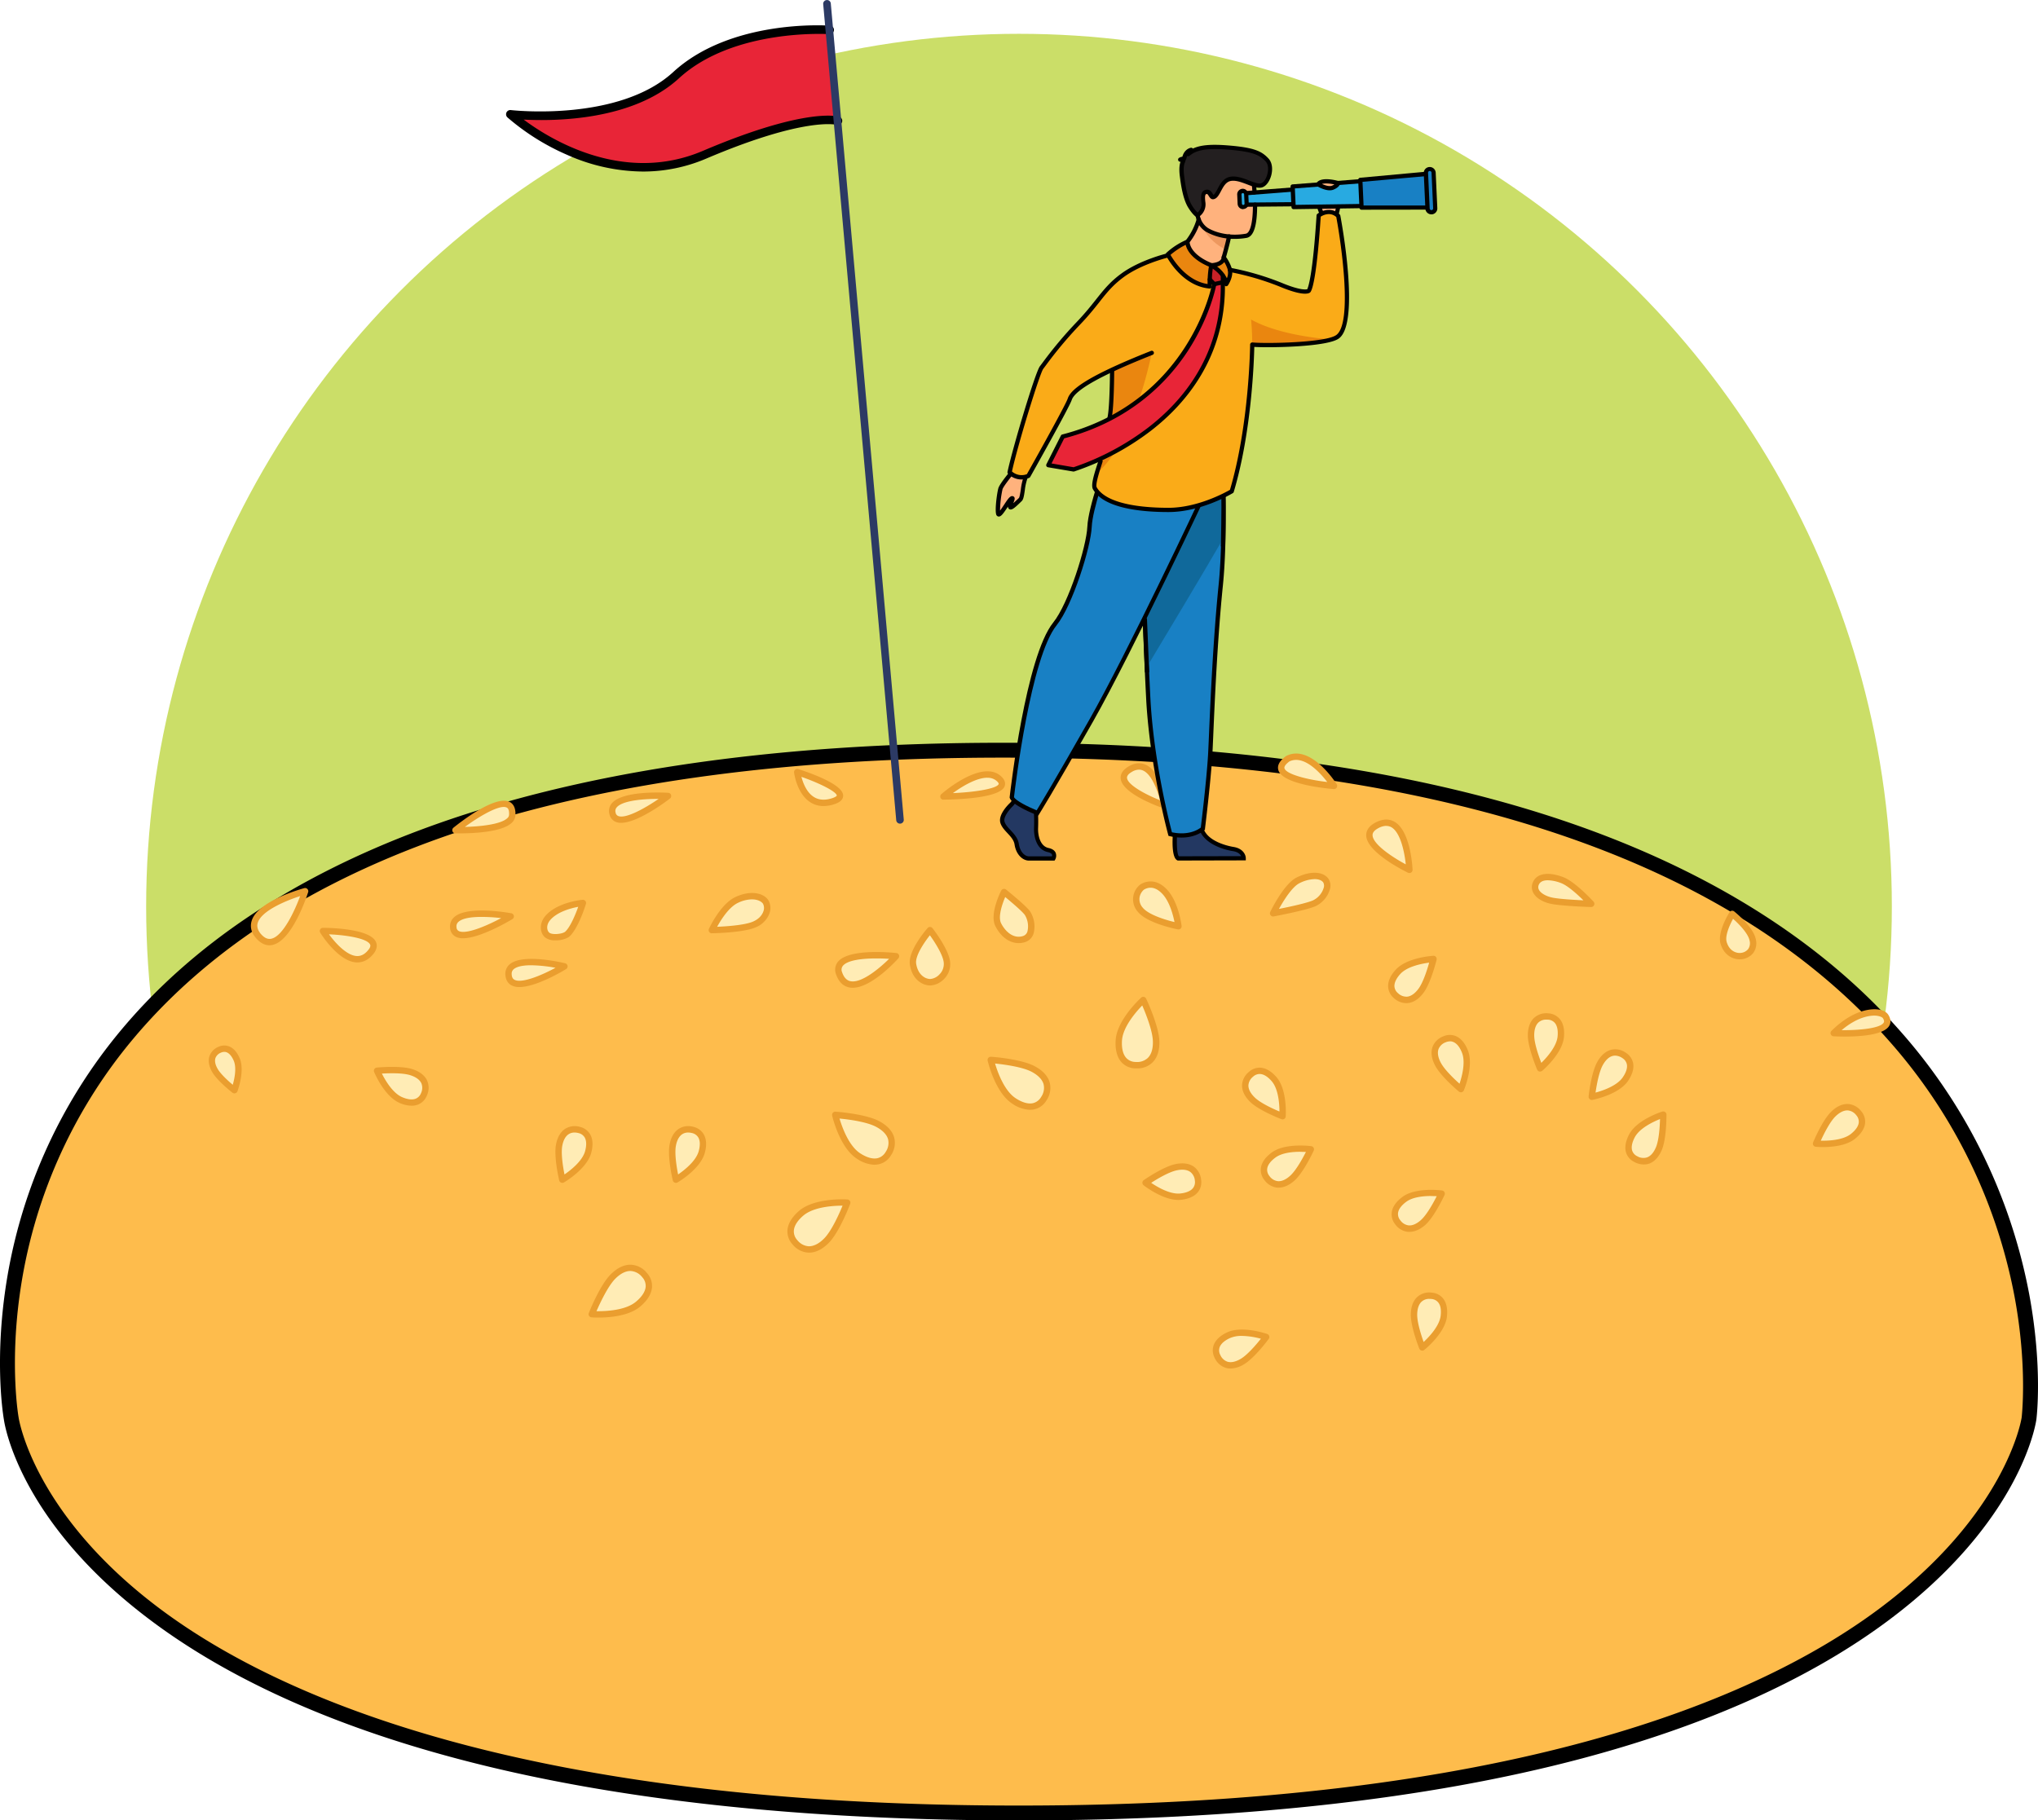 <svg id="Layer_1" data-name="Layer 1" xmlns="http://www.w3.org/2000/svg" viewBox="0 0 1080 964.87"><defs><style>.cls-1{fill:#cbde68;}.cls-2{fill:#febc4c;}.cls-3{fill:#ffecb5;}.cls-4{fill:#ea9e2f;}.cls-5{fill:#ffb27d;}.cls-6{fill:#faab18;}.cls-7{fill:#ea860f;}.cls-8{fill:#233862;}.cls-9{fill:#1880c4;}.cls-10{fill:#10699b;}.cls-11{fill:#ed985f;}.cls-12{fill:#231f20;}.cls-13{fill:#28aae1;}.cls-14{fill:#e82537;}.cls-15{fill:#c62127;}.cls-16{fill:#2c3a64;}</style></defs><title>emam-vision</title><circle class="cls-1" cx="540" cy="480.47" r="462.55"/><path class="cls-2" d="M6,867S-57.71,512.76,531.45,512.76,1075.24,867,1075.24,867s-29,209.07-535.24,209.07S6,867,6,867Z" transform="translate(0 -115.13)"/><path d="M540,1080c-115.81,0-216.08-11-298-32.8-65.77-17.47-120-41.87-161.18-72.52C10.82,922.6,2.53,870.85,2.07,867.6c-.35-2-4.75-28.47.45-66.75A275.71,275.71,0,0,1,64.33,660.92c37.77-45.17,91.27-80.86,159-106.1,81.92-30.52,185.58-46,308.12-46,123,0,227.8,15.6,311.44,46.35,69.07,25.39,124.34,61.29,164.3,106.69a291.43,291.43,0,0,1,68.15,139.21c7.2,38.77,3.94,65.31,3.8,66.42-.31,2.24-8.3,54.55-79.34,107.2-41.36,30.64-95.72,55-161.6,72.51C756.14,1069,655.81,1080,540,1080ZM9.87,866.46c.07.52,7.84,51.8,76.41,102.49C150,1016,280.35,1072.13,540,1072.13c260.42,0,391.23-56.43,455.11-103.77,68.41-50.69,76.16-101.41,76.23-101.91,0-.22,3.24-26.65-3.81-64.32a283.7,283.7,0,0,0-66.38-135.21C913.32,567.24,755.29,516.7,531.45,516.7,308.33,516.7,153.2,566.92,70.37,666a267.88,267.88,0,0,0-60,135.94C5.2,839.69,9.79,866,9.84,866.29Z" transform="translate(0 -115.13)"/><path class="cls-3" d="M605.85,645.14s-12.32,11.19-13,21.41c-.43,7,1.91,12.77,8.82,13.14,6,.32,11.29-3.27,10.92-12.89C612.34,658.9,605.85,645.14,605.85,645.14Z" transform="translate(0 -115.13)"/><path class="cls-4" d="M602.46,681.4l-.83,0a10.17,10.17,0,0,1-7.35-3.29c-2.31-2.6-3.37-6.63-3.06-11.63.66-10.79,13-22.08,13.5-22.55a1.64,1.64,0,0,1,1.46-.41,1.68,1.68,0,0,1,1.2.93c.27.58,6.63,14.17,7,22.31.19,5-1.08,9-3.68,11.54A11.36,11.36,0,0,1,602.46,681.4Zm2.85-33.35c-3.29,3.39-10.28,11.39-10.73,18.6-.25,4.09.52,7.27,2.22,9.18a6.79,6.79,0,0,0,5,2.17,8.37,8.37,0,0,0,6.47-2.14c1.9-1.87,2.83-5,2.67-9C610.74,661.22,607.1,652.18,605.31,648.05Z" transform="translate(0 -115.13)"/><path class="cls-3" d="M525,676.93s3.73,16.22,12.33,21.77c5.87,3.79,12.07,4.58,15.78-1.26,3.2-5.06,2.67-11.45-5.9-15.83C540.21,678,525,676.93,525,676.93Z" transform="translate(0 -115.13)"/><path class="cls-4" d="M545.88,703.37a17.79,17.79,0,0,1-9.42-3.25c-9.08-5.86-12.9-22.12-13.06-22.81a1.68,1.68,0,0,1,1.76-2.06c.64,0,15.6,1.14,22.86,4.85,4.44,2.28,7.3,5.34,8.26,8.85a11.61,11.61,0,0,1-1.71,9.39,9.94,9.94,0,0,1-8.69,5Zm-18.57-24.54c1.34,4.52,4.9,14.53,11,18.45,3.44,2.23,6.58,3.11,9.09,2.56a6.81,6.81,0,0,0,4.34-3.31,8.41,8.41,0,0,0,1.3-6.69c-.7-2.57-3-4.9-6.54-6.73C541.46,680.54,531.79,679.29,527.31,678.83Z" transform="translate(0 -115.13)"/><path class="cls-3" d="M442.63,706.05s3.72,16.21,12.33,21.77c5.86,3.79,12.07,4.58,15.77-1.27,3.21-5,2.68-11.44-5.9-15.83C457.8,707.13,442.63,706.05,442.63,706.05Z" transform="translate(0 -115.13)"/><path class="cls-4" d="M463.46,732.49a17.79,17.79,0,0,1-9.42-3.25c-9.07-5.86-12.9-22.13-13.06-22.82a1.7,1.7,0,0,1,1.77-2.06c.63,0,15.59,1.15,22.85,4.86,4.44,2.28,7.3,5.34,8.26,8.85a11.57,11.57,0,0,1-1.7,9.39,10,10,0,0,1-8.7,5ZM444.89,708c1.35,4.52,4.91,14.53,11,18.45,3.44,2.22,6.58,3.11,9.09,2.56a6.85,6.85,0,0,0,4.35-3.31,8.45,8.45,0,0,0,1.3-6.69c-.71-2.58-3-4.9-6.55-6.73C459,709.65,449.37,708.41,444.89,708Z" transform="translate(0 -115.13)"/><path class="cls-3" d="M449,752.54s-16.61-1-24.38,5.63c-5.3,4.55-7.82,10.27-3.27,15.48,3.93,4.51,10.21,5.82,16.85-1.15C443.62,766.78,449,752.54,449,752.54Z" transform="translate(0 -115.13)"/><path class="cls-4" d="M428.78,779.07h-.22a11.55,11.55,0,0,1-8.51-4.31,10.13,10.13,0,0,1-2.76-7.56c.25-3.48,2.39-7,6.2-10.31,8.2-7,24.87-6.08,25.58-6a1.69,1.69,0,0,1,1.31.77,1.72,1.72,0,0,1,.17,1.51c-.23.6-5.54,14.63-11.16,20.53C436,777.2,432.36,779.07,428.78,779.07Zm17.72-24.9c-4.72,0-15.32.57-20.81,5.28-3.11,2.67-4.85,5.43-5,8a6.79,6.79,0,0,0,1.93,5.1,8.39,8.39,0,0,0,6,3.15c2.66,0,5.55-1.45,8.32-4.36C440.84,767.25,444.79,758.33,446.5,754.17Z" transform="translate(0 -115.13)"/><path class="cls-3" d="M313.6,811.68s16.59,1.3,24.47-5.24c5.37-4.47,8-10.15,3.52-15.43-3.87-4.57-10.12-6-16.88.89C319.18,797.53,313.6,811.68,313.6,811.68Z" transform="translate(0 -115.13)"/><path class="cls-4" d="M317.11,813.48c-2.07,0-3.44-.1-3.64-.12a1.67,1.67,0,0,1-1.43-2.3c.23-.59,5.76-14.53,11.47-20.35,3.5-3.56,7.28-5.37,10.92-5.23a11.54,11.54,0,0,1,8.44,4.44,10.13,10.13,0,0,1,2.64,7.61c-.3,3.47-2.5,7-6.36,10.2C333.1,812.76,322.64,813.48,317.11,813.48Zm-1-3.39c4.72.07,15.33-.33,20.89-5,3.15-2.62,4.93-5.36,5.16-7.91a6.83,6.83,0,0,0-1.85-5.14,8.45,8.45,0,0,0-6-3.24c-2.67-.11-5.57,1.37-8.38,4.23C322,797.11,317.88,806,316.1,810.09Z" transform="translate(0 -115.13)"/><path class="cls-3" d="M124.2,693s3.86-10.21,1.19-16.37c-1.82-4.2-4.92-6.89-9.07-5.05-3.59,1.59-5.62,5.27-2.54,10.79C116.31,686.87,124.2,693,124.2,693Z" transform="translate(0 -115.13)"/><path class="cls-4" d="M124.2,694.66a1.72,1.72,0,0,1-1-.35c-.33-.26-8.18-6.37-10.85-11.14-2.12-3.8-1.9-6.61-1.33-8.3a8.22,8.22,0,0,1,4.66-4.85,7.17,7.17,0,0,1,5.72-.27c2.28.88,4.2,3,5.58,6.19,2.91,6.71-1,17.19-1.16,17.63a1.72,1.72,0,0,1-1.12,1A1.88,1.88,0,0,1,124.2,694.66Zm-5.31-22a4.57,4.57,0,0,0-1.88.44,5,5,0,0,0-2.83,2.83c-.5,1.51-.13,3.44,1.08,5.59,1.6,2.86,5.67,6.54,8.09,8.58.91-3.18,2.15-9,.49-12.82-1-2.28-2.31-3.84-3.71-4.39A3.29,3.29,0,0,0,118.89,672.66Z" transform="translate(0 -115.13)"/><path class="cls-3" d="M199.82,682.66s5.1,12.28,12.62,15.51c5.12,2.2,10.12,2,12.26-3.1,1.85-4.41.57-9.37-6.77-11.69C211.91,681.49,199.82,682.66,199.82,682.66Z" transform="translate(0 -115.13)"/><path class="cls-4" d="M218.11,701.19a16.18,16.18,0,0,1-6.34-1.47c-8.06-3.46-13.29-15.88-13.51-16.41a1.69,1.69,0,0,1,1.39-2.33c.51-.05,12.52-1.18,18.79.8,4.93,1.55,7,4.14,7.9,6.05a9.69,9.69,0,0,1-.09,7.89,8.43,8.43,0,0,1-4.64,4.83A9.47,9.47,0,0,1,218.11,701.19Zm-15.72-17c1.77,3.52,5.72,10.32,10.71,12.46,2.93,1.25,5.43,1.53,7.24.8a5.14,5.14,0,0,0,2.8-3,6.4,6.4,0,0,0,.14-5.17c-.86-1.85-2.88-3.32-5.85-4.26C213.36,683.72,206.14,683.94,202.39,684.16Z" transform="translate(0 -115.13)"/><path class="cls-3" d="M298,740.4s11.48-6.71,13.67-14.59c1.49-5.38.62-10.3-4.72-11.74-4.62-1.23-9.37.69-10.67,8.28C295.21,728.57,298,740.4,298,740.4Z" transform="translate(0 -115.13)"/><path class="cls-4" d="M298,742.09a1.7,1.7,0,0,1-.66-.14,1.68,1.68,0,0,1-1-1.16c-.12-.5-2.86-12.24-1.74-18.73.87-5.09,3.16-7.5,4.93-8.64a9.61,9.61,0,0,1,7.83-1,8.49,8.49,0,0,1,5.41,4c1.43,2.5,1.6,5.9.51,9.86-2.35,8.45-13.95,15.31-14.45,15.59A1.61,1.61,0,0,1,298,742.09Zm6.42-26.68a5.54,5.54,0,0,0-3.05.86c-1.72,1.09-2.9,3.3-3.43,6.36-.72,4.2.47,11.33,1.2,15,3.25-2.23,9.45-7.07,10.9-12.29.85-3.07.79-5.59-.18-7.29a5.14,5.14,0,0,0-3.35-2.37A8.17,8.17,0,0,0,304.42,715.41Z" transform="translate(0 -115.13)"/><path class="cls-3" d="M358.21,740.4s11.48-6.71,13.67-14.59c1.49-5.38.62-10.3-4.72-11.74-4.62-1.23-9.37.69-10.67,8.28C355.42,728.57,358.21,740.4,358.21,740.4Z" transform="translate(0 -115.13)"/><path class="cls-4" d="M358.21,742.09a1.75,1.75,0,0,1-.67-.14,1.67,1.67,0,0,1-1-1.16c-.12-.5-2.86-12.24-1.75-18.73.88-5.09,3.17-7.5,4.94-8.64a9.59,9.59,0,0,1,7.83-1,8.49,8.49,0,0,1,5.41,4c1.42,2.5,1.6,5.9.5,9.86-2.34,8.45-13.95,15.31-14.44,15.59A1.61,1.61,0,0,1,358.21,742.09Zm6.42-26.68a5.54,5.54,0,0,0-3.05.86c-1.72,1.09-2.9,3.3-3.43,6.36-.72,4.2.47,11.33,1.2,15,3.25-2.23,9.45-7.07,10.9-12.29.85-3.07.79-5.59-.18-7.29a5.17,5.17,0,0,0-3.35-2.37A8.17,8.17,0,0,0,364.63,715.41Z" transform="translate(0 -115.13)"/><path class="cls-3" d="M607.07,742s10.45,8.22,18.59,7.37c5.55-.59,9.81-3.2,9.18-8.7-.54-4.75-4.07-8.46-11.61-6.89C617.05,735.09,607.07,742,607.07,742Z" transform="translate(0 -115.13)"/><path class="cls-4" d="M624.45,751.14c-8.42,0-18-7.46-18.42-7.79a1.7,1.7,0,0,1-.64-1.38,1.67,1.67,0,0,1,.72-1.34c.42-.29,10.34-7.14,16.78-8.48,5.06-1.06,8.15.19,9.85,1.42a9.72,9.72,0,0,1,3.78,6.93,8.42,8.42,0,0,1-1.7,6.48c-1.8,2.24-4.91,3.66-9,4.09C625.38,751.11,624.92,751.14,624.45,751.14Zm-14.4-9.07c3.26,2.21,10,6.21,15.43,5.64,3.17-.33,5.49-1.32,6.71-2.84a5.18,5.18,0,0,0,1-4,6.37,6.37,0,0,0-2.41-4.57c-1.65-1.2-4.14-1.5-7.18-.86C619.41,736.32,613.21,740,610.05,742.07Z" transform="translate(0 -115.13)"/><path class="cls-3" d="M694.63,724.26s-13.18-1.78-19.76,3.09c-4.48,3.32-6.82,7.74-3.5,12.16,2.88,3.81,7.81,5.22,13.5,0C689.55,735.31,694.63,724.26,694.63,724.26Z" transform="translate(0 -115.13)"/><path class="cls-4" d="M677.6,744.61a6.8,6.8,0,0,1-.8,0,9.67,9.67,0,0,1-6.77-4.05,8.41,8.41,0,0,1-1.83-6.44c.41-2.85,2.37-5.64,5.67-8.08,7-5.22,20.42-3.49,21-3.41a1.66,1.66,0,0,1,1.25.86,1.7,1.7,0,0,1,.06,1.52c-.22.46-5.28,11.4-10.15,15.83C682.64,743.86,679.68,744.61,677.6,744.61Zm11.42-19c-4.15,0-9.72.54-13.14,3.07-2.56,1.89-4.06,3.91-4.34,5.85a5.14,5.14,0,0,0,1.18,3.93,6.38,6.38,0,0,0,4.4,2.72c2,.2,4.32-.81,6.62-2.91,3.15-2.86,6.6-9.22,8.3-12.57C691.19,725.68,690.16,725.64,689,725.64Z" transform="translate(0 -115.13)"/><path class="cls-3" d="M764,747.71s-13.17-1.79-19.75,3.08c-4.49,3.32-6.83,7.74-3.5,12.16,2.88,3.82,7.81,5.22,13.5,0C758.88,758.75,764,747.71,764,747.71Z" transform="translate(0 -115.13)"/><path class="cls-4" d="M746.94,768.05a6.69,6.69,0,0,1-.8,0,9.54,9.54,0,0,1-6.78-4,8.43,8.43,0,0,1-1.82-6.44c.41-2.85,2.37-5.64,5.66-8.08,7-5.22,20.42-3.48,21-3.41a1.7,1.7,0,0,1,1.31,2.38c-.22.47-5.28,11.41-10.15,15.83C752,767.3,749,768.05,746.94,768.05Zm11.41-19c-4.14,0-9.72.54-13.14,3.07-2.55,1.89-4.05,3.92-4.33,5.85a5.09,5.09,0,0,0,1.18,3.93,6.35,6.35,0,0,0,4.4,2.72c2,.2,4.31-.81,6.62-2.91,3.15-2.86,6.6-9.22,8.29-12.57C760.52,749.12,759.49,749.08,758.35,749.08Z" transform="translate(0 -115.13)"/><path class="cls-3" d="M679.66,706.74s.9-13.27-4.4-19.51c-3.61-4.25-8.17-6.29-12.36-2.68-3.62,3.13-4.69,8.14.86,13.48C668.3,702.4,679.66,706.74,679.66,706.74Z" transform="translate(0 -115.13)"/><path class="cls-4" d="M679.66,708.43a1.83,1.83,0,0,1-.61-.11c-.47-.19-11.73-4.51-16.47-9.08-3.71-3.58-4.43-6.83-4.37-8.93a9.53,9.53,0,0,1,3.59-7,8.47,8.47,0,0,1,6.31-2.26c2.87.23,5.78,2,8.44,5.12,5.67,6.69,4.83,20.14,4.79,20.71a1.69,1.69,0,0,1-.77,1.31A1.67,1.67,0,0,1,679.66,708.43Zm-12.17-24.06a5.24,5.24,0,0,0-3.48,1.46,6.39,6.39,0,0,0-2.43,4.57c-.05,2,1.1,4.25,3.34,6.41,3.07,3,9.64,6,13.1,7.44,0-3.94-.53-11.79-4-15.92-2.06-2.43-4.18-3.79-6.13-3.94Z" transform="translate(0 -115.13)"/><path class="cls-3" d="M753.7,829.33s10.36-8.33,11.36-16.45c.68-5.54-.91-10.28-6.41-10.91-4.75-.54-9.16,2.07-9.33,9.76C749.19,818,753.7,829.33,753.7,829.33Z" transform="translate(0 -115.13)"/><path class="cls-4" d="M753.7,831a1.54,1.54,0,0,1-.43-.06,1.68,1.68,0,0,1-1.14-1c-.19-.48-4.64-11.68-4.49-18.26.11-5.17,2-7.9,3.6-9.28a9.54,9.54,0,0,1,7.6-2.12,8.4,8.4,0,0,1,5.93,3.11c1.78,2.26,2.46,5.6,2,9.67-1.06,8.71-11.53,17.21-12,17.57A1.68,1.68,0,0,1,753.7,831Zm3.77-27.43a6,6,0,0,0-4,1.38c-1.54,1.33-2.38,3.69-2.45,6.8-.09,4.25,2.14,11.13,3.41,14.67,2.88-2.68,8.3-8.38,9-13.77.39-3.16,0-5.64-1.26-7.17a5.13,5.13,0,0,0-3.66-1.85A7.74,7.74,0,0,0,757.47,803.59Z" transform="translate(0 -115.13)"/><path class="cls-3" d="M671,823.79s-12.55-4.39-20-.95c-5.07,2.36-8.25,6.21-5.87,11.21,2.05,4.31,6.59,6.68,13.21,2.75C663.82,833.58,671,823.79,671,823.79Z" transform="translate(0 -115.13)"/><path class="cls-4" d="M652.12,840.48a8.94,8.94,0,0,1-2.64-.38,9.69,9.69,0,0,1-5.83-5.33,8.46,8.46,0,0,1-.49-6.68c1-2.7,3.46-5.05,7.17-6.78,7.95-3.69,20.71.7,21.25.89a1.68,1.68,0,0,1,1,1.09,1.71,1.71,0,0,1-.25,1.5c-.3.41-7.47,10.11-13.13,13.47A14,14,0,0,1,652.12,840.48Zm6-17.28a15.3,15.3,0,0,0-6.37,1.17c-2.89,1.34-4.76,3-5.43,4.87a5.17,5.17,0,0,0,.37,4.08,6.42,6.42,0,0,0,3.76,3.55c1.95.6,4.39.07,7.07-1.52,3.66-2.17,8.32-7.7,10.66-10.65A40.79,40.79,0,0,0,658.13,823.2Z" transform="translate(0 -115.13)"/><path class="cls-3" d="M774.19,692.39s5.13-12.26,2.13-19.88c-2-5.19-5.7-8.6-10.83-6.53-4.43,1.79-7.07,6.19-3.54,13C764.84,684.62,774.19,692.39,774.19,692.39Z" transform="translate(0 -115.13)"/><path class="cls-4" d="M774.19,694.08a1.7,1.7,0,0,1-1.08-.39c-.39-.33-9.65-8.05-12.66-13.91-2.37-4.59-2-7.9-1.26-9.86a9.68,9.68,0,0,1,5.67-5.5,8.4,8.4,0,0,1,6.7-.09c2.64,1.13,4.83,3.75,6.33,7.56,3.22,8.16-1.93,20.63-2.15,21.15a1.66,1.66,0,0,1-1.15,1A1.83,1.83,0,0,1,774.19,694.08Zm-5.77-27a6.15,6.15,0,0,0-2.3.49,6.43,6.43,0,0,0-3.77,3.54c-.71,1.91-.33,4.38,1.1,7.15,1.95,3.79,7.19,8.77,10,11.27,1.25-3.73,3.3-11.33,1.31-16.38-1.16-3-2.73-4.93-4.53-5.7A4.43,4.43,0,0,0,768.42,667.06Z" transform="translate(0 -115.13)"/><path class="cls-3" d="M759.62,623.42s-13.28.8-18.79,6.85c-3.76,4.12-5.2,8.91-1.08,12.6,3.56,3.19,8.66,3.61,13.25-2.57C756.77,635.24,759.62,623.42,759.62,623.42Z" transform="translate(0 -115.13)"/><path class="cls-4" d="M745.21,646.83a9.9,9.9,0,0,1-6.59-2.71,8.47,8.47,0,0,1-3-6c-.14-2.87,1.24-6,4-9,5.91-6.48,19.37-7.36,19.94-7.39a1.64,1.64,0,0,1,1.39.6,1.69,1.69,0,0,1,.35,1.48c-.12.49-3,12.21-6.9,17.49-3.08,4.15-6.22,5.27-8.31,5.48A7.87,7.87,0,0,1,745.21,646.83Zm12.15-21.47c-3.9.52-11.63,2-15.28,6-2.14,2.35-3.22,4.63-3.13,6.58a5.16,5.16,0,0,0,1.92,3.63,6.44,6.44,0,0,0,4.84,1.82c2-.2,4.08-1.63,5.94-4.13C754.19,635.88,756.34,629,757.36,625.36Z" transform="translate(0 -115.13)"/><path class="cls-3" d="M816.14,681.38s10.16-8.58,11-16.72c.54-5.56-1.17-10.25-6.67-10.75-4.77-.42-9.11,2.29-9.09,10C811.36,670.21,816.14,681.38,816.14,681.38Z" transform="translate(0 -115.13)"/><path class="cls-4" d="M816.14,683.07a1.58,1.58,0,0,1-.38,0,1.7,1.7,0,0,1-1.17-1c-.2-.47-4.92-11.56-4.94-18.14,0-5.17,1.83-7.95,3.38-9.36a9.57,9.57,0,0,1,7.55-2.32,8.45,8.45,0,0,1,6,3c1.84,2.21,2.6,5.54,2.2,9.62-.85,8.73-11.11,17.48-11.55,17.85A1.67,1.67,0,0,1,816.14,683.07Zm3.35-27.51a6,6,0,0,0-4.18,1.47c-1.5,1.38-2.29,3.75-2.28,6.87,0,4.25,2.41,11.08,3.77,14.58,2.81-2.75,8.09-8.59,8.62-14,.31-3.16-.19-5.63-1.44-7.14a5.17,5.17,0,0,0-3.7-1.76C820,655.57,819.76,655.56,819.49,655.56Z" transform="translate(0 -115.13)"/><path class="cls-3" d="M843.55,696.45s13.05-2.53,17.73-9.25c3.18-4.58,4-9.51-.58-12.63-4-2.7-9.06-2.45-12.8,4.27C844.83,684.36,843.55,696.45,843.55,696.45Z" transform="translate(0 -115.13)"/><path class="cls-4" d="M843.55,698.14a1.7,1.7,0,0,1-1.68-1.87c0-.51,1.35-12.49,4.55-18.25,2.51-4.51,5.47-6,7.51-6.51a9.56,9.56,0,0,1,7.72,1.67,8.44,8.44,0,0,1,3.8,5.52c.52,2.83-.45,6.1-2.79,9.47-5,7.19-18.23,9.83-18.79,9.93A1.22,1.22,0,0,1,843.55,698.14Zm12.37-23.49a5.11,5.11,0,0,0-1.21.14c-2,.47-3.83,2.15-5.34,4.87-2.07,3.72-3.3,10.85-3.84,14.57,3.8-1,11.26-3.54,14.36-8,1.82-2.61,2.59-5,2.24-6.93a5.15,5.15,0,0,0-2.38-3.35A7,7,0,0,0,855.92,674.65Z" transform="translate(0 -115.13)"/><path class="cls-3" d="M962.36,721.28s13.24,1.26,19.62-3.86c4.35-3.5,6.51-8,3-12.29-3-3.7-8-4.91-13.49.49C967,710.05,962.36,721.28,962.36,721.28Z" transform="translate(0 -115.13)"/><path class="cls-4" d="M966,723.11c-2.13,0-3.59-.13-3.77-.15a1.7,1.7,0,0,1-1.29-.81,1.68,1.68,0,0,1-.11-1.51c.19-.47,4.82-11.61,9.52-16.22,3.68-3.62,6.95-4.24,9-4.13a9.57,9.57,0,0,1,6.94,3.78,8.47,8.47,0,0,1,2.08,6.36c-.3,2.86-2.15,5.73-5.35,8.3C978.36,722.49,970.59,723.11,966,723.11Zm-1.08-3.39c3.94.09,11.8-.22,16-3.62,2.48-2,3.9-4.07,4.1-6a5.16,5.16,0,0,0-1.33-3.88,6.39,6.39,0,0,0-4.51-2.54c-2-.09-4.28,1-6.5,3.16C969.65,709.81,966.45,716.3,964.89,719.72Z" transform="translate(0 -115.13)"/><path class="cls-3" d="M881.41,705.84s-12.67,4-16.54,11.22c-2.64,4.91-2.88,9.91,2,12.48,4.23,2.23,9.29,1.39,12.23-5.72C881.53,718,881.41,705.84,881.41,705.84Z" transform="translate(0 -115.13)"/><path class="cls-4" d="M871,732.33a10.5,10.5,0,0,1-4.89-1.3,8.4,8.4,0,0,1-4.4-5c-.84-2.75-.26-6.12,1.68-9.73,4.15-7.73,17-11.86,17.53-12a1.71,1.71,0,0,1,1.5.24,1.66,1.66,0,0,1,.69,1.35c0,.51.09,12.57-2.42,18.65-2,4.77-4.75,6.62-6.72,7.34A8.84,8.84,0,0,1,871,732.33Zm8.7-24.07c-3.65,1.46-10.77,4.81-13.34,9.59-1.5,2.81-2,5.28-1.42,7.15a5.13,5.13,0,0,0,2.74,3,6.38,6.38,0,0,0,5.14.58c1.92-.69,3.56-2.58,4.75-5.45C879.18,719.25,879.59,712,879.69,708.26Z" transform="translate(0 -115.13)"/><path class="cls-3" d="M999.22,653.87c-2-3.2-14-4.49-27.47,8.84C971.75,662.71,1006,664.52,999.22,653.87Z" transform="translate(0 -115.13)"/><path class="cls-4" d="M977.67,664.54c-2.73,0-4.93-.09-6-.15a1.69,1.69,0,0,1-1.1-2.89c11.89-11.74,21.69-11.65,24.41-11.35s4.71,1.31,5.67,2.82h0c1.7,2.66,1.21,4.66.51,5.87C998.29,663.73,985.67,664.54,977.67,664.54Zm-1.73-3.39c9.26.09,20.5-.95,22.29-4,.14-.24.51-.88-.43-2.36-.22-.34-1.16-1-3.21-1.27S985.31,653.22,975.94,661.15Z" transform="translate(0 -115.13)"/><path class="cls-3" d="M918,599.54s-6.09,9.7-4.61,15.13,5.59,7.4,8.88,7.24,7.73-2.47,6.58-8.56S918,599.54,918,599.54Z" transform="translate(0 -115.13)"/><path class="cls-4" d="M921.87,623.6c-4,0-8.54-2.57-10.15-8.49s4.14-15.41,4.81-16.47a1.66,1.66,0,0,1,1.14-.77,1.7,1.7,0,0,1,1.34.35c.41.33,10.21,8.19,11.46,14.82a8.72,8.72,0,0,1-1.45,7.3,9.14,9.14,0,0,1-6.7,3.25Zm-3.47-21.48c-1.78,3.28-4.29,8.91-3.42,12.11,1.26,4.62,4.65,6.11,7.17,6a5.83,5.83,0,0,0,4.21-2,5.46,5.46,0,0,0,.79-4.58C926.44,609.9,921.49,604.85,918.4,602.12Z" transform="translate(0 -115.13)"/><path class="cls-3" d="M843.23,594.19s-9.5-10.36-15.42-12.58-12.09-2.6-13.94,1.85,3,8,8.63,9.13S843.23,594.19,843.23,594.19Z" transform="translate(0 -115.13)"/><path class="cls-4" d="M843.23,595.88h-.05c-.63,0-15.26-.51-21-1.64-4.54-.89-8.14-3.08-9.63-5.87a6.31,6.31,0,0,1-.24-5.56c2-4.78,8-5.82,16.09-2.78,6.23,2.33,15.68,12.58,16.07,13a1.69,1.69,0,0,1-1.24,2.83Zm-23-14.18c-2.23,0-4.05.66-4.78,2.41a3,3,0,0,0,.1,2.67c1,1.85,3.86,3.47,7.31,4.15,3.63.71,11.39,1.17,16.24,1.4-3.19-3.15-8.3-7.81-11.85-9.14A21,21,0,0,0,820.2,581.7Z" transform="translate(0 -115.13)"/><path class="cls-3" d="M674.66,599.21s6.91-14.31,13.16-17.44,12.25-3.21,14.72,0-1.15,10-6.17,12.17S674.66,599.21,674.66,599.21Z" transform="translate(0 -115.13)"/><path class="cls-4" d="M674.66,600.89a1.69,1.69,0,0,1-1.52-2.42c.29-.6,7.23-14.86,13.92-18.21,7.11-3.55,13.86-3.36,16.82.48a6.62,6.62,0,0,1,.84,5.83A14.27,14.27,0,0,1,697,595.5c-5.13,2.18-21.37,5.24-22.06,5.37Zm22-19.8a18.87,18.87,0,0,0-8.09,2.19c-3.74,1.87-8.2,8.88-10.8,13.6,5.11-1,14.51-3,17.94-4.49a10.83,10.83,0,0,0,5.75-6.67,3.62,3.62,0,0,0-.26-2.92C700.33,581.66,698.7,581.09,696.66,581.09Z" transform="translate(0 -115.13)"/><path class="cls-3" d="M624.48,606s-15.54-3-20.23-8.76a8.27,8.27,0,0,1,1-12c1.35-.87,6.41-3.58,12.09,2.59S624.48,606,624.48,606Z" transform="translate(0 -115.13)"/><path class="cls-4" d="M624.48,607.72a1.63,1.63,0,0,1-.31,0c-.66-.12-16.21-3.15-21.23-9.35a9.93,9.93,0,0,1,1.39-14.46c1.72-1.09,7.82-4.11,14.24,2.87,6,6.5,7.53,18.57,7.59,19.08a1.68,1.68,0,0,1-1.68,1.89ZM609.7,585.65a6.67,6.67,0,0,0-3.56,1.08,6.94,6.94,0,0,0-2.25,4.06,6.73,6.73,0,0,0,1.67,5.42c3,3.69,11.71,6.41,16.84,7.64-.73-3.67-2.55-10.72-6.31-14.81C613.7,586.45,611.5,585.65,609.7,585.65Z" transform="translate(0 -115.13)"/><path class="cls-3" d="M532.08,587.9s-5.93,11.65-3.09,17.3,8,9.47,13.7,7.62S546.63,602,544.41,599,532.08,587.9,532.08,587.9Z" transform="translate(0 -115.13)"/><path class="cls-4" d="M539.79,615c-4.82,0-9.42-3.28-12.31-9-3.13-6.23,2.45-17.56,3.09-18.83a1.69,1.69,0,0,1,2.56-.55c1.06.85,10.35,8.37,12.63,11.41a14.84,14.84,0,0,1,2,11.75,6.85,6.85,0,0,1-4.5,4.68A10.74,10.74,0,0,1,539.79,615Zm-7.1-24.4c-1.67,3.86-3.87,10.52-2.19,13.86,2.11,4.19,6.42,8.49,11.66,6.78a3.53,3.53,0,0,0,2.33-2.5,11.58,11.58,0,0,0-1.43-8.71C541.62,598.1,536.08,593.37,532.69,590.58Z" transform="translate(0 -115.13)"/><path class="cls-3" d="M492.84,608.13s-10,11.35-9,18,5.42,9.5,9,9.63,9.5-3.95,9-10.37S492.84,608.13,492.84,608.13Z" transform="translate(0 -115.13)"/><path class="cls-4" d="M493,637.46h-.22c-4.49-.15-9.51-3.63-10.61-11.06-1.07-7.23,8.33-18.15,9.4-19.37a1.62,1.62,0,0,1,1.32-.57,1.69,1.69,0,0,1,1.28.64c.36.46,8.83,11.34,9.36,18.18a11.13,11.13,0,0,1-3.15,8.65A11,11,0,0,1,493,637.46Zm-.23-26.61c-3,3.82-7.88,10.91-7.27,15,.82,5.5,4.31,8.08,7.4,8.18a7.51,7.51,0,0,0,5-2.5,7.73,7.73,0,0,0,2.23-6.05C499.85,621.43,495.48,614.6,492.77,610.85Z" transform="translate(0 -115.13)"/><path class="cls-3" d="M474.83,622s-34.05-3.7-30.23,8.88C450.65,648.72,474.83,622,474.83,622Z" transform="translate(0 -115.13)"/><path class="cls-4" d="M451.87,638.68a9.18,9.18,0,0,1-1.89-.19c-3.26-.68-5.61-3.07-7-7.12a6.69,6.69,0,0,1,1.1-6.51c5.87-7.09,28.37-4.86,30.91-4.59a1.71,1.71,0,0,1,1.4,1.08,1.69,1.69,0,0,1-.33,1.73C474.56,624.77,461.69,638.68,451.87,638.68Zm12.64-15.56c-7.18,0-15.25.81-17.81,3.89a3.25,3.25,0,0,0-.48,3.33c.95,2.82,2.41,4.42,4.45,4.85,5.79,1.2,15.25-6.68,20.49-11.85C469.2,623.21,466.91,623.12,464.51,623.12Z" transform="translate(0 -115.13)"/><path class="cls-3" d="M377.24,608.13s5.76-12.54,13.16-16,13.65-2,15.46,1.32.17,9-6.25,11.75S377.24,608.13,377.24,608.13Z" transform="translate(0 -115.13)"/><path class="cls-4" d="M377.24,609.82a1.69,1.69,0,0,1-1.54-2.39c.25-.54,6.11-13.15,14-16.83,8.55-4,15.48-1.93,17.66,2a8.34,8.34,0,0,1,.37,6.71,12.87,12.87,0,0,1-7.44,7.4c-6.64,2.83-22.35,3.06-23,3.07Zm21.27-18a17.68,17.68,0,0,0-7.4,1.83c-4.84,2.26-9.05,9-11.07,12.7,4.8-.2,14.45-.82,18.91-2.71,3.78-1.61,5.11-4.08,5.57-5.41a5,5,0,0,0-.14-4C403.67,593,401.58,591.83,398.51,591.83Z" transform="translate(0 -115.13)"/><path class="cls-3" d="M299.1,627.34s-29.28-7.08-29.61,3.78C269.49,645.43,299.1,627.34,299.1,627.34Z" transform="translate(0 -115.13)"/><path class="cls-4" d="M275.23,638.29a8.71,8.71,0,0,1-4.27-.95c-1.44-.81-3.16-2.54-3.16-6.22a6.53,6.53,0,0,1,2.64-5.15c7.05-5.38,26.82-.81,29.06-.27a1.69,1.69,0,0,1,.48,3.08C298.15,629.9,284.12,638.29,275.23,638.29Zm6.22-11.54c-3.77,0-7.13.5-9,1.9a3.08,3.08,0,0,0-1.3,2.52c0,2.17.82,2.88,1.43,3.23,3.77,2.11,14.13-2.16,21.8-6.31A76,76,0,0,0,281.45,626.75Z" transform="translate(0 -115.13)"/><path class="cls-3" d="M308.89,593.7s-13.25,1.23-18.92,8.39c-2.39,3.11-2.06,6.82,0,8.63s8.14,1.32,10.45-.33C304.94,606.61,308.89,593.7,308.89,593.7Z" transform="translate(0 -115.13)"/><path class="cls-4" d="M294.35,613.54a8.55,8.55,0,0,1-5.5-1.55c-2.88-2.54-3-7.34-.22-10.93,6.07-7.66,19.53-9,20.1-9a1.67,1.67,0,0,1,1.47.61,1.69,1.69,0,0,1,.3,1.56c-.42,1.37-4.23,13.51-9,17.5l-.1.08A13.46,13.46,0,0,1,294.35,613.54Zm12.07-17.77c-4,.75-11.43,2.71-15.13,7.36-1.85,2.43-1.57,5.13-.21,6.33s6.43.87,8.31-.4C302.11,606.72,304.89,600.06,306.42,595.77Z" transform="translate(0 -115.13)"/><path class="cls-3" d="M270.64,600.85s-31.58-5.76-30.43,5.92S270.64,600.85,270.64,600.85Z" transform="translate(0 -115.13)"/><path class="cls-4" d="M245.35,612.43a8.41,8.41,0,0,1-3.76-.75,5.57,5.57,0,0,1-3.06-4.74,6.55,6.55,0,0,1,2.11-5.66c6.7-6.17,27.91-2.52,30.3-2.09a1.71,1.71,0,0,1,1.36,1.36,1.68,1.68,0,0,1-.79,1.75C269.56,603.47,254.36,612.43,245.35,612.43Zm9.76-11.31c-5.15,0-10,.64-12.19,2.64a3.17,3.17,0,0,0-1,2.85,2.24,2.24,0,0,0,1.21,2c3.76,1.89,14.42-2.56,22.44-6.86A90.46,90.46,0,0,0,255.11,601.12Z" transform="translate(0 -115.13)"/><path class="cls-3" d="M171.12,608.58s32.9.17,25.82,10.53C186.42,633.42,171.12,608.58,171.12,608.58Z" transform="translate(0 -115.13)"/><path class="cls-4" d="M189.4,625.24H189c-9.73-.4-18.91-15.13-19.3-15.76a1.69,1.69,0,0,1,1.44-2.57h0c4,0,24.41.46,27.94,7.19.66,1.27,1.08,3.33-.72,6C195.8,623.52,192.8,625.24,189.4,625.24Zm-15.05-14.89c3.34,4.56,9.39,11.29,14.77,11.51,2.42.1,4.54-1.13,6.46-3.75,1-1.47.63-2.18.49-2.45C194.37,612.43,183.27,610.72,174.35,610.35Z" transform="translate(0 -115.13)"/><path class="cls-3" d="M354,537s-32.24-2-29.44,9.21S354,537,354,537Z" transform="translate(0 -115.13)"/><path class="cls-4" d="M329.12,551.26a7.44,7.44,0,0,1-2.47-.38,5.68,5.68,0,0,1-3.69-4.23,6.24,6.24,0,0,1,1.25-5.72c5.7-6.86,27.47-5.74,29.94-5.59a1.69,1.69,0,0,1,.92,3C353.2,539.8,338,551.26,329.12,551.26Zm19.55-12.69c-7.66,0-18.8.82-21.87,4.52a2.87,2.87,0,0,0-.57,2.74,2.31,2.31,0,0,0,1.53,1.86c4,1.41,13.91-4.06,21.27-9.12Z" transform="translate(0 -115.13)"/><path class="cls-3" d="M422.48,524.36s2.46,20.23,18.42,15.63S422.48,524.36,422.48,524.36Z" transform="translate(0 -115.13)"/><path class="cls-4" d="M436.41,542.36a12.73,12.73,0,0,1-7.17-2.12c-7-4.64-8.38-15.23-8.44-15.68a1.69,1.69,0,0,1,2.19-1.81c7.19,2.31,23.91,8.3,23.82,14.12,0,3.18-4.11,4.35-5.44,4.74A18,18,0,0,1,436.41,542.36Zm-11.7-15.47c.8,3.1,2.62,8.05,6.4,10.54,2.53,1.68,5.67,2,9.32.94,2.48-.72,3-1.44,3-1.55C443.47,534.92,434.84,530.41,424.71,526.89Z" transform="translate(0 -115.13)"/><path class="cls-3" d="M500,537.35s20.72-18.09,29.61-9.21S500,537.35,500,537.35Z" transform="translate(0 -115.13)"/><path class="cls-4" d="M500,539a1.69,1.69,0,0,1-1.11-3c.89-.78,22-19,31.91-9.13,2.13,2.13,2,3.94,1.55,5.09-2.57,6.26-25.4,6.94-32.34,7Zm23.2-11.65c-5.66,0-13.11,4.41-18.21,8.15,11.71-.5,23.23-2.34,24.23-4.78.14-.32-.33-1-.81-1.42A7,7,0,0,0,523.16,527.39Z" transform="translate(0 -115.13)"/><path class="cls-3" d="M617.08,542s-31.56-11-18.26-19.08S617.08,542,617.08,542Z" transform="translate(0 -115.13)"/><path class="cls-4" d="M617.08,543.65a1.49,1.49,0,0,1-.55-.1c-3.64-1.26-21.82-8-22.64-15.7-.17-1.7.38-4.19,4.06-6.41,3.2-1.94,6.28-2.27,9.16-1,8.36,3.76,11.5,20.49,11.63,21.2a1.69,1.69,0,0,1-1.66,2Zm-13.51-20.58a7.57,7.57,0,0,0-3.87,1.25c-1.74,1-2.56,2.12-2.45,3.17.39,3.66,9.68,8.71,17.5,11.8-1.39-5.34-4.43-13.69-9-15.75A5.29,5.29,0,0,0,603.57,523.07Z" transform="translate(0 -115.13)"/><path class="cls-3" d="M746.87,576.18s-32.57-15.8-16.94-23.69S746.87,576.18,746.87,576.18Z" transform="translate(0 -115.13)"/><path class="cls-4" d="M746.87,577.86a1.57,1.57,0,0,1-.73-.17c-2.26-1.09-22.07-11-22.14-19.85,0-2.81,1.72-5.11,5.17-6.86,3.67-1.85,7-1.94,9.9-.24,8.55,5,9.46,24.54,9.49,25.37a1.67,1.67,0,0,1-1.69,1.75Zm-12.25-25a8.85,8.85,0,0,0-3.93,1.08c-3.33,1.69-3.32,3.29-3.32,3.82,0,4.6,9.92,11.4,17.59,15.5-.65-6.28-2.71-16.79-7.6-19.66A5.39,5.39,0,0,0,734.62,552.91Z" transform="translate(0 -115.13)"/><path class="cls-3" d="M241.36,555.12s30.1.82,30.1-8.22C272.12,530.28,241.36,555.12,241.36,555.12Z" transform="translate(0 -115.13)"/><path class="cls-4" d="M243.74,556.84c-1.19,0-2.05,0-2.43,0a1.7,1.7,0,0,1-1.55-1.15,1.67,1.67,0,0,1,.54-1.85c3.65-2.95,22.22-17.46,29.74-13.68,1.51.76,3.28,2.56,3.11,6.83a5.79,5.79,0,0,1-1.92,4.21C266,556.31,250.07,556.84,243.74,556.84Zm23.23-14c-4.45,0-13.42,5.3-20.63,10.58,7.61-.19,19-1.23,22.54-4.67a2.48,2.48,0,0,0,.9-1.85c.08-2.06-.34-3.29-1.25-3.75A3.5,3.5,0,0,0,267,542.84Z" transform="translate(0 -115.13)"/><path class="cls-3" d="M161.74,587.53s-35.53,9.51-25.17,23.26C149.24,626.35,161.74,587.53,161.74,587.53Z" transform="translate(0 -115.13)"/><path class="cls-4" d="M142.82,616.16c-2.69,0-5.23-1.44-7.56-4.3s-2.82-6-1.78-9c3.58-10.41,26.84-16.75,27.82-17a1.69,1.69,0,0,1,2,2.15c-.86,2.65-8.67,26-19.08,28A8,8,0,0,1,142.82,616.16Zm16.24-26.08c-7.48,2.41-20.24,7.69-22.39,13.93-.66,1.9-.25,3.78,1.25,5.76,1.89,2.33,3.78,3.3,5.73,2.94C149.89,611.53,156.13,598,159.06,590.08Z" transform="translate(0 -115.13)"/><path class="cls-3" d="M706.9,531.67s-12.83-20.23-24.51-14.39C667.25,528.38,706.9,531.67,706.9,531.67Z" transform="translate(0 -115.13)"/><path class="cls-4" d="M706.9,533.36h-.14c-4.53-.37-27.23-2.63-29.33-10.08-.69-2.44.64-4.92,4-7.35a1.58,1.58,0,0,1,.24-.15c12.9-6.45,26.14,14.12,26.69,15a1.69,1.69,0,0,1-1.42,2.59Zm-23.63-14.64c-1.17.88-2.93,2.43-2.59,3.63.87,3.1,11.82,6,22.68,7.27C699.47,524.55,690.87,515.07,683.27,518.72Z" transform="translate(0 -115.13)"/><path class="cls-5" d="M701.29,230s-5.72-10.17,0-12.24,8.32-.16,8.59,2.16-2.18,11.44-2.18,11.44Z" transform="translate(0 -115.13)"/><path d="M708.51,232.7l-8-1.69-.25-.44c-.39-.7-3.81-7-2.3-11a4.68,4.68,0,0,1,2.9-2.83c4.29-1.55,6.74-.91,8.05-.11a4.31,4.31,0,0,1,2,3.2c.29,2.46-2,10.91-2.22,11.86ZM702,229l4.84,1c.91-3.51,2-8.6,1.88-10a2,2,0,0,0-1-1.55c-.72-.44-2.47-1-6.09.32a2.43,2.43,0,0,0-1.57,1.49C699.22,222.75,701,227.07,702,229Z" transform="translate(0 -115.13)"/><path class="cls-6" d="M705.88,295.06A185.88,185.88,0,0,1,677.2,298a162.27,162.27,0,0,1-22.05-1c-1.74-.2-3.4-.43-5-.67-16.89-2.56-26.22-7.1-26.22-7.1s15.43-32.31,27.9-31.07c14.63,1.45,39.42,14.58,41.88,10.9,2.77-4.15,5.1-39.72,5.1-39.72,6.48-4.44,10.35.24,10.35.24S721.83,292.18,705.88,295.06Z" transform="translate(0 -115.13)"/><path class="cls-7" d="M705.88,295.06A185.88,185.88,0,0,1,677.2,298a162.27,162.27,0,0,1-22.05-1c-3.89-12.38-6.69-25,1.13-17.4C670.09,293.06,705.88,295.06,705.88,295.06Z" transform="translate(0 -115.13)"/><path class="cls-8" d="M622.76,555.93s-1.11,12.85,1.6,14.18l34.75-.07s0-4-5.58-4.9-15.39-4.16-17-11.44S622.76,555.93,622.76,555.93Z" transform="translate(0 -115.13)"/><path d="M624.1,571.24l-.24-.12c-3.07-1.51-2.58-11.19-2.22-15.29l0-.48.38-.3c.85-.67,8.42-6.49,12.8-4.95a4.29,4.29,0,0,1,2.72,3.35c1.84,8.07,14.67,10.35,16.12,10.58,5.17.82,6.53,4.29,6.53,6v1.12Zm-.26-14.72c-.46,5.84-.06,11.48.87,12.47l33-.07c-.44-.95-1.55-2.22-4.34-2.67-7.26-1.16-16.32-5.07-18-12.3-.29-1.24-.87-1.58-1.28-1.73C631.79,551.41,626.75,554.31,623.84,556.52Z" transform="translate(0 -115.13)"/><path class="cls-9" d="M648.27,400.48c-.18,8.39-.58,17.06-1.37,24.84-3.75,36.95-5.07,81.59-5.61,90.19-.94,14.94-3.89,38.81-3.89,38.81s-5.85,5.56-17.26,2.9c0,0-9.45-34.37-11.57-70.57l-.09-1.78c-.25-4.79-.5-10.26-.76-16.16-1.74-39.52-3.63-98.23-3.63-98.23l43.6-10.24S648.69,379.54,648.27,400.48Z" transform="translate(0 -115.13)"/><path d="M626.15,559.07a28,28,0,0,1-6.27-.75l-.65-.15-.18-.65c-.09-.34-9.5-34.9-11.6-70.8l-.09-1.8c-.25-4.78-.51-10.26-.77-16.16-1.72-39.08-3.61-97.66-3.63-98.24l0-.92,45.81-10.76.07,1.34c0,.2,1,19.58.58,40.32-.19,9.5-.66,17.89-1.37,24.94-2.93,28.84-4.36,62-5.12,79.78-.22,4.92-.37,8.47-.49,10.36-.92,14.81-3.86,38.64-3.89,38.88l0,.4-.29.28C638,555.33,633.92,559.07,626.15,559.07Zm-5.1-2.8c9,1.87,14.05-1.54,15.29-2.52.4-3.31,3-24.67,3.83-38.31.11-1.87.27-5.41.48-10.31.77-17.83,2.2-51,5.13-79.92.71-7,1.17-15.32,1.36-24.76h0c.36-17.52-.3-34.07-.51-38.8l-41.39,9.71c.25,7.64,2,60.93,3.6,97.3.26,5.9.52,11.37.76,16.15l.1,1.78C611.62,519.53,619.75,551.36,621.05,556.27Z" transform="translate(0 -115.13)"/><path class="cls-10" d="M648.27,400.48c-11,19.06-32.12,54.19-40.55,68.23-1.74-39.52-3.63-98.23-3.63-98.23l43.6-10.24S648.69,379.54,648.27,400.48Z" transform="translate(0 -115.13)"/><path class="cls-5" d="M537.86,363.54s-7.09,8.35-7.73,10.66-1.78,10.65-1.17,13.16,5.33-7,7-8-1.29,3.77-.71,4.57,4-2.79,5.3-4,1.19-7.76,2.78-11.63S537.86,363.54,537.86,363.54Z" transform="translate(0 -115.13)"/><path d="M529.35,388.9l-.27,0a1.53,1.53,0,0,1-1.21-1.26c-.68-2.8.5-11.27,1.18-13.72s6.74-9.66,8-11.08l.39-.47.6.08c.49.06,4.84.66,6.27,3.1a3.49,3.49,0,0,1,.15,3.19,29,29,0,0,0-1.39,6.35c-.45,3.06-.74,4.82-1.67,5.68-.23.21-.53.51-.87.84-2.68,2.59-4,3.66-5.07,3.57a1.36,1.36,0,0,1-1-.56,1.61,1.61,0,0,1-.3-1l-.24.38C531.67,387.33,530.58,388.9,529.35,388.9Zm9-24.15c-2.69,3.21-6.7,8.32-7.1,9.75a56.06,56.06,0,0,0-1.29,11.27c.66-.87,1.48-2.12,2.06-3,1.57-2.39,2.58-3.87,3.45-4.39a1.42,1.42,0,0,1,1.78,0c.82.7.41,1.74-.22,3.31,0,0,0,.07,0,.11.72-.64,1.51-1.4,2-1.85l.92-.88c.39-.41.72-2.68,1-4.34a30.89,30.89,0,0,1,1.53-6.89,1.19,1.19,0,0,0,0-1.19C541.76,365.69,539.76,365,538.31,364.75Z" transform="translate(0 -115.13)"/><path class="cls-8" d="M536.2,541.33s-6.19,5.65-5,9.66,6.79,6.68,7.54,11.58,3.77,7.58,6.49,7.58h12.94s2-3.45-2.83-4.49-6.64-6.8-6.34-12.15a94.72,94.72,0,0,0-.45-12.47l-10.26-2.38Z" transform="translate(0 -115.13)"/><path d="M558.84,571.27H545.25c-3.12,0-6.74-2.93-7.6-8.53-.36-2.36-2.12-4.25-3.82-6.07-1.51-1.63-3.07-3.31-3.69-5.36-1.33-4.43,4.29-9.87,5.23-10.74l2.5-3.17,11.73,2.72.09.8a93.59,93.59,0,0,1,.45,12.66c-.27,4.82,1.31,10.09,5.46,11,2,.42,3.26,1.29,3.83,2.57a4.23,4.23,0,0,1-.26,3.58Zm-20.09-31.35L537,542.16c-1.47,1.35-5.48,5.79-4.66,8.5.46,1.55,1.78,3,3.18,4.47,1.84,2,3.93,4.23,4.39,7.27.67,4.35,3.21,6.62,5.38,6.62h12.17a1.54,1.54,0,0,0,0-1c-.33-.72-1.4-1.09-2.24-1.27-5.82-1.26-7.54-8-7.23-13.31a88.13,88.13,0,0,0-.38-11.5Z" transform="translate(0 -115.13)"/><path class="cls-9" d="M640.82,371.37S600,458.71,578.28,497s-28.51,49-28.51,49-12.44-4.9-13.57-8.24c0,0,8.3-74,22.85-92,8.22-10.18,17.87-40.76,18.33-51.46s10-36.22,10-36.22Z" transform="translate(0 -115.13)"/><path d="M550.23,547.43l-.87-.34c-2.16-.85-13-5.28-14.23-8.93l-.08-.24,0-.25c.34-3,8.51-74.51,23.09-92.59,8.17-10.13,17.64-40.33,18.08-50.81.46-10.74,9.67-35.51,10.06-36.56l.35-.94,55.76,13.84-.58,1.24c-.41.87-41.09,87.81-62.58,125.73s-28.47,48.95-28.54,49.06Zm-12.88-9.8c1,1.88,7.23,5.07,12,7,1.91-3.1,9.67-15.86,28-48.17,20.05-35.37,56.86-113.54,61.92-124.33l-51.15-12.7c-1.71,4.69-9.18,25.68-9.57,34.93-.45,10.74-10.18,41.71-18.57,52.12C546.2,463.5,537.94,532.56,537.35,537.63Z" transform="translate(0 -115.13)"/><path class="cls-6" d="M652.75,375.49a70.77,70.77,0,0,1-39.2,9.85c-10.08-.44-30.08-3.3-33.31-11.32-.76-1.88-.2-4.27.93-7.94,3-9.53,9.83-27.68,7.76-67.92a65.18,65.18,0,0,1,.27-10.56c2.16-19.82,13.52-31.56,24.5-35.39,26.77-9.36,35.7,3.6,35.7,3.6s11.84,9.38,13.62,28.95C666.58,323.9,652.75,375.49,652.75,375.49Z" transform="translate(0 -115.13)"/><path class="cls-5" d="M621.54,250s12.29,7.47,25.61,5.36c0,0,2.64-.67,1.34-3.76a38.79,38.79,0,0,0,1.19-4.13,60.89,60.89,0,0,0,1.52-6.73l-7.56-7.95-7.16-7.6C634.5,243.31,621.54,250,621.54,250Z" transform="translate(0 -115.13)"/><path class="cls-11" d="M635.33,232s4.12,11,14.35,15.39c1.17-4.27,1.93-8.74,1.93-8.74l-8-5.94Z" transform="translate(0 -115.13)"/><path class="cls-5" d="M659.69,240.31s-23.45,2.94-25.1-11.48-5.78-23.73,9.12-26.22,18.45,2.7,20.18,7.38S665.74,239.18,659.69,240.31Z" transform="translate(0 -115.13)"/><path class="cls-12" d="M627.19,200.27c-.21-.25-.69-.46-1.77-.56a4.46,4.46,0,0,1,2.05-.5c.28-1.5,1.19-4.14,3.81-4.69a3.27,3.27,0,0,0-1.67,2.29c3.13-3,9.67-5,27.48-2.9,23.47,2.75,15.14,17.52,12,19.21s-10.6-3.54-16.29-3.3-7.09,8.4-9.06,9.45-1.13-.91-3.7-2.18-3,3-2.32,5.86-3.08,6.41-3.08,6.41l-3.47-4c-3.47-4-6.26-20.68-4.48-24.13Z" transform="translate(0 -115.13)"/><polygon class="cls-13" points="698.81 108.15 658.99 108.5 658.72 102.51 698.41 99.44 698.81 108.15"/><path d="M659,224.75a1.12,1.12,0,0,1-1.12-1.07l-.27-6a1.11,1.11,0,0,1,1-1.17l39.68-3.08a1.16,1.16,0,0,1,.84.28,1.13,1.13,0,0,1,.37.79l.4,8.71a1.15,1.15,0,0,1-.31.83,1.11,1.11,0,0,1-.8.35l-39.82.35Zm.91-6.07.17,3.81,37.56-.33-.29-6.39Z" transform="translate(0 -115.13)"/><polygon class="cls-13" points="728.86 109.15 685.51 109.77 685.02 98.89 728.24 95.54 728.86 109.15"/><path d="M685.51,226a1.13,1.13,0,0,1-1.12-1.08l-.5-10.89a1.14,1.14,0,0,1,1-1.17l43.22-3.35a1.16,1.16,0,0,1,.84.28,1.19,1.19,0,0,1,.38.79l.61,13.61a1.11,1.11,0,0,1-.3.83,1.16,1.16,0,0,1-.8.35l-43.35.63Zm.68-11,.4,8.71,41.09-.59-.51-11.3Z" transform="translate(0 -115.13)"/><polygon class="cls-9" points="758.09 110 721.53 110.05 720.87 95.35 757.27 92.03 758.09 110"/><path d="M721.53,226.3a1.12,1.12,0,0,1-1.12-1.07l-.67-14.71a1.14,1.14,0,0,1,1-1.17L757.17,206a1.15,1.15,0,0,1,.84.27,1.18,1.18,0,0,1,.39.8l.81,18a1.18,1.18,0,0,1-.31.83,1.11,1.11,0,0,1-.81.34l-36.55.05Zm.51-14.8.57,12.55,34.3,0-.71-15.62Z" transform="translate(0 -115.13)"/><path class="cls-9" d="M758.61,227.61h0a2,2,0,0,0,1.95-2.13l-.86-18.89a2,2,0,0,0-2.13-2h0a2,2,0,0,0-2,2.14l.85,18.88A2.05,2.05,0,0,0,758.61,227.61Z" transform="translate(0 -115.13)"/><path d="M758.51,228.74a3.17,3.17,0,0,1-3.16-3l-.86-18.88a3.17,3.17,0,0,1,6.33-.29l.86,18.88a3.16,3.16,0,0,1-3,3.31h-.15Zm-.85-23h0a.92.92,0,0,0-.88,1l.86,18.88a.92.92,0,0,0,.3.64,1,1,0,0,0,.66.24h0a1,1,0,0,0,.64-.3.89.89,0,0,0,.23-.66l-.85-18.89A.93.93,0,0,0,757.66,205.76Z" transform="translate(0 -115.13)"/><path class="cls-13" d="M658.87,224.91h0a1.83,1.83,0,0,1-1.9-1.74l-.22-4.9a1.8,1.8,0,0,1,1.73-1.89h0a1.81,1.81,0,0,1,1.9,1.73l.22,4.9A1.82,1.82,0,0,1,658.87,224.91Z" transform="translate(0 -115.13)"/><path d="M658.79,226a2.94,2.94,0,0,1-2.94-2.8l-.22-4.9a2.9,2.9,0,0,1,.76-2.12,3,3,0,0,1,2-1,2.92,2.92,0,0,1,2.12.77,2.89,2.89,0,0,1,1,2l.23,4.9a3,3,0,0,1-2.81,3.07Zm-.22-8.53h0a.71.71,0,0,0-.48.23.72.72,0,0,0-.18.49l.23,4.9a.69.69,0,0,0,.72.66h0a.69.69,0,0,0,.66-.72l-.22-4.9a.71.71,0,0,0-.23-.48A.67.67,0,0,0,658.57,217.5Z" transform="translate(0 -115.13)"/><path class="cls-7" d="M581.17,366.08c3-9.53,9.83-27.68,7.76-67.92a65.18,65.18,0,0,1,.27-10.56h0c8.81-.76,22.28,8.77,22.28,8.77S603.18,346.94,581.17,366.08Z" transform="translate(0 -115.13)"/><path class="cls-6" d="M621.54,250s-22.59,3.88-34.38,18.27S556.42,302.9,551.94,310,535,365.45,535,365.45s.82,1.56,4.25,2.46a8.07,8.07,0,0,0,5.67-.48s16.48-28.21,22.69-42.3c2.57-5.86,47.15-29.05,63.91-26.65C638.12,299.43,621.54,250,621.54,250Z" transform="translate(0 -115.13)"/><path class="cls-5" d="M698.57,212.85s4.86,3,7.77,1.71,2.65-2.41,2.65-2.41S700.2,209.72,698.57,212.85Z" transform="translate(0 -115.13)"/><path d="M704.66,216c-3,0-6.24-1.92-6.68-2.19l-.89-.55.48-.93c2-3.75,10.11-1.71,11.72-1.26l.65.18.15.66c.1.48.18,2.18-3.31,3.69A5.4,5.4,0,0,1,704.66,216Zm-4.07-3.36c1.61.74,3.89,1.5,5.3.89a8.07,8.07,0,0,0,1.25-.66C704.82,212.39,702.09,212.15,700.59,212.64Z" transform="translate(0 -115.13)"/><path class="cls-14" d="M643.47,265.72s-9.92,62.6-80.27,80.83l-7.66,15.12L569,364s80.09-23.21,79-99.34Z" transform="translate(0 -115.13)"/><polygon class="cls-15" points="641.93 140.6 638.68 140.92 638.68 145.62 643.47 150.59 648.02 149.49 648.02 142.96 644.75 140.6 641.93 140.6"/><path class="cls-7" d="M629.19,243.28S626,244,618.86,250c0,0,7.15,15.17,22.22,17,0,0-.24-7,.85-11.22C641.93,255.73,630,251.45,629.19,243.28Z" transform="translate(0 -115.13)"/><path class="cls-7" d="M641.93,255.73s7.36,3.9,7.9,10c0,0,2.82-4.46,2-7.54a24.82,24.82,0,0,0-3.34-6.62S648.74,255.27,641.93,255.73Z" transform="translate(0 -115.13)"/><path class="cls-14" d="M439.69,131s-51.31-3.63-81.41,24-87.85,20.72-87.85,20.72,48.37,44.66,102.9,21.47,70.67-18,70.67-18" transform="translate(0 -115.13)"/><path d="M340.74,206.05a100.27,100.27,0,0,1-40.21-8.85,123.28,123.28,0,0,1-31.62-19.84,2.25,2.25,0,0,1,1.79-3.89c.57.07,57.08,6.45,86.06-20.15,30.46-28,81-24.74,83.09-24.59a2.25,2.25,0,0,1-.32,4.49c-.51,0-50.71-3.23-79.73,23.41-24.4,22.4-65.54,22.79-82.29,21.89C291.56,189,330.39,213,372.45,195.1,427.12,171.84,444,176.81,444.69,177a2.25,2.25,0,1,1-1.38,4.28c-.13,0-16.6-4.4-69.1,17.93A85.07,85.07,0,0,1,340.74,206.05Z" transform="translate(0 -115.13)"/><path class="cls-16" d="M476.93,551.69h0a2,2,0,0,0,2-2.2L440.27,117a2,2,0,0,0-2.19-1.84h0a2,2,0,0,0-1.84,2.19l38.7,432.52A2,2,0,0,0,476.93,551.69Z" transform="translate(0 -115.13)"/><path d="M541.35,369.27a9.85,9.85,0,0,1-7.18-3.08,1.11,1.11,0,0,1-.25-1c2.83-13.21,14.76-52.86,17.13-55.91.32-.4.75-1,1.29-1.71a220.24,220.24,0,0,1,18.26-21.78c4.41-4.62,7.47-8.48,10.18-11.89,4.16-5.23,7.44-9.37,13.45-13.77,9.9-7.25,24-10.64,24.63-10.78a1.13,1.13,0,0,1,.52,2.19c-.14,0-14.29,3.43-23.82,10.41-5.76,4.22-9,8.25-13,13.35-2.73,3.44-5.83,7.35-10.32,12a219.32,219.32,0,0,0-18.07,21.57l-1.32,1.76c-1.77,2.27-13.28,39.42-16.58,54.39a7.73,7.73,0,0,0,7.91,1.43c7.15-12.7,20.59-36.93,21.64-40.06,1.39-4.18,7.67-10.83,44.13-25.27a1.13,1.13,0,0,1,1.46.63,1.12,1.12,0,0,1-.63,1.46c-27,10.7-41,18.52-42.83,23.9-1.38,4.14-21.17,39.31-22,40.81a1.14,1.14,0,0,1-.57.49A10.84,10.84,0,0,1,541.35,369.27Z" transform="translate(0 -115.13)"/><path d="M569,365.07h-.19l-13.46-2.28a1.11,1.11,0,0,1-.82-.6,1.14,1.14,0,0,1,0-1L562.2,346a1.08,1.08,0,0,1,.72-.58c67.65-17.46,79.33-79.31,79.44-79.94a1.13,1.13,0,0,1,2.22.39c-.12.66-3,16.18-14.37,34.14-10.49,16.5-30.48,38.08-66.24,47.46l-6.74,13.31,11.69,2a137.73,137.73,0,0,0,39.61-21.08c18-13.88,39.24-38.5,38.36-77.07a1.13,1.13,0,0,1,1.1-1.15h0a1.11,1.11,0,0,1,1.12,1.1c.9,39.53-20.87,64.75-39.3,78.94A139.48,139.48,0,0,1,569.32,365,1.17,1.17,0,0,1,569,365.07Z" transform="translate(0 -115.13)"/><path d="M619.21,386.53h-.09c-15,0-34.17-2.12-39.85-11.95-1.3-2.05.23-7.22,2.36-13.77l.5-1.56a1.12,1.12,0,1,1,2.14.69l-.5,1.57c-1,3.16-3.44,10.55-2.58,11.91,4,7,17.5,10.82,37.93,10.86h.09c15.39,0,30.11-8.1,32.59-9.53,10.25-34.7,10.68-76.58,10.68-77a1.1,1.1,0,0,1,.38-.83,1.13,1.13,0,0,1,.86-.28c6.9.7,39.41.16,44.56-4.05,8.32-6.44,2.77-46.89-.15-62.42-3.24-2.91-7-1-8.24-.19-1.77,27.36-4,38.67-5.59,40.12-.63.6-3.68,2.18-16.15-3.06a143.44,143.44,0,0,0-26.51-7.75,1.14,1.14,0,0,1-.92-1.31,1.13,1.13,0,0,1,1.31-.91,146.14,146.14,0,0,1,27,7.9c9.92,4.16,13.1,3.64,13.73,3.45.49-1,2.9-7.3,4.93-39.13a1.12,1.12,0,0,1,.44-.82c2.24-1.72,7.59-3.85,11.83.33a1.08,1.08,0,0,1,.32.59c.44,2.3,10.56,56.33-.59,65-5.68,4.65-36.43,5.12-45,4.62-.15,7.18-1.4,45.07-10.88,76.84a1.09,1.09,0,0,1-.49.64C652.66,376.87,636.64,386.53,619.21,386.53Z" transform="translate(0 -115.13)"/><path d="M641.09,268.07H641c-14.86-1.33-22.81-16.95-23.14-17.61a1.12,1.12,0,0,1,.27-1.35,38.15,38.15,0,0,1,10.68-6.89,1.13,1.13,0,0,1,1,.1,1.15,1.15,0,0,1,.53.85c.74,7.5,11.88,11.46,12,11.49A1.14,1.14,0,0,1,643,256c-1,4.19-.82,10.86-.82,10.92a1.11,1.11,0,0,1-1.12,1.16Zm-20.81-17.85c1.71,3,8.58,13.75,19.66,15.46a54.8,54.8,0,0,1,.69-9.25c-2.74-1.12-10.63-4.89-12.3-11.54A39.54,39.54,0,0,0,620.28,250.22Z" transform="translate(0 -115.13)"/><path d="M649.83,266.84a1.33,1.33,0,0,1-.28,0,1.13,1.13,0,0,1-.84-1c-.5-5.36-7.24-9.07-7.31-9.1a1.14,1.14,0,0,1-.57-1.23,1.12,1.12,0,0,1,1-.88c5.57-.41,5.53-2.86,5.52-3a1.15,1.15,0,0,1,.73-1.12,1.12,1.12,0,0,1,1.27.33,21.86,21.86,0,0,1,3.3,6.23c1.46,4.33-1.77,9.08-1.91,9.28A1.11,1.11,0,0,1,649.83,266.84Zm-4.89-10.46a16.71,16.71,0,0,1,5.22,6.22,7.36,7.36,0,0,0,.38-4.81,19.13,19.13,0,0,0-1.75-3.77,1.88,1.88,0,0,1-.18.24A7.05,7.05,0,0,1,644.94,256.38Z" transform="translate(0 -115.13)"/><path d="M643.47,266.84a1.13,1.13,0,0,1-.81-.34l-2.36-2.45a1.12,1.12,0,0,1,1.62-1.56l1.92,2,3.08-.67v-2.69a1.13,1.13,0,0,1,2.25,0v3.59a1.12,1.12,0,0,1-.89,1.1l-4.57,1A1,1,0,0,1,643.47,266.84Z" transform="translate(0 -115.13)"/><path d="M588,337.65a1,1,0,0,1-.25,0,1.12,1.12,0,0,1-.85-1.35c1.24-5.4,1.31-24.54,1.31-24.73a1.12,1.12,0,0,1,1.12-1.12h0a1.12,1.12,0,0,1,1.12,1.13c0,.79-.08,19.58-1.37,25.22A1.12,1.12,0,0,1,588,337.65Z" transform="translate(0 -115.13)"/><path d="M629.53,244a1.13,1.13,0,0,1-.87-1.84,33.52,33.52,0,0,0,5.48-10.86,1.13,1.13,0,1,1,2.17.61,35,35,0,0,1-5.91,11.67A1.09,1.09,0,0,1,629.53,244Z" transform="translate(0 -115.13)"/><path d="M648.49,252.68a1.1,1.1,0,0,1-.31,0,1.13,1.13,0,0,1-.77-1.4c0-.06,1.76-6,2.83-11.05a1.12,1.12,0,1,1,2.2.47c-1.09,5.11-2.85,11.15-2.87,11.21A1.12,1.12,0,0,1,648.49,252.68Z" transform="translate(0 -115.13)"/><path d="M664.83,218.19a1.12,1.12,0,0,1-1.12-1.05c-.15-2.46-.33-4.13-.33-4.14a1.13,1.13,0,0,1,2.24-.24c0,.07.18,1.72.34,4.24a1.14,1.14,0,0,1-1.06,1.19Z" transform="translate(0 -115.13)"/><path d="M654.25,241.74A30.41,30.41,0,0,1,639,237.91a12,12,0,0,1-5.42-8.43,1.12,1.12,0,1,1,2.23-.25,10,10,0,0,0,4.35,6.76c4.06,2.45,11.46,4.52,20.06,3,2.36-.43,3.76-6.15,3.74-15.32a1.13,1.13,0,0,1,1.12-1.13h0a1.13,1.13,0,0,1,1.13,1.12c0,11.12-1.8,16.86-5.59,17.55A35.3,35.3,0,0,1,654.25,241.74Z" transform="translate(0 -115.13)"/><path d="M634.55,230.35a1.21,1.21,0,0,1-.58-.16c-.19-.12-1.91-1.21-4.28-5-2.63-4.23-3.77-11.1-4.46-16.61-.52-4.07-.12-6.41.36-7.71l-.23,0a1.12,1.12,0,0,1-1-.78,1.13,1.13,0,0,1,.36-1.22,3.92,3.92,0,0,1,1.85-.67c1.16-4.25,4.42-4.74,4.57-4.76a1.13,1.13,0,0,1,1,.44c4.21-2,10.06-2.41,19.52-1.6,13.24,1.14,17.06,3.06,20.62,6.94,2.19,2.4,2.13,6.26,1.34,9.06-.71,2.52-2.36,5.47-4.85,6.19-2.11.6-4.83-.44-7.69-1.54s-6.11-2.35-8.76-1.9-4,3-5.29,5.43c-1.08,2-2.1,4-4,4.26-1.36.18-2-1-2.47-1.7-.6-1-.78-1.17-1.35-1-.87.23-.62,2.74-.47,4.1a7.95,7.95,0,0,1-3.76,8.16A1,1,0,0,1,634.55,230.35ZM628,201.1s-1.2,1.55-.49,7.18c.66,5.28,1.74,11.84,4.14,15.71a18.94,18.94,0,0,0,3,3.82,6.61,6.61,0,0,0,2.07-3.81,8.4,8.4,0,0,0-.08-1.71c-.24-2.31-.6-5.79,2.14-6.51,2.31-.6,3.32,1.13,3.86,2.07.11.17.25.42.36.56.68-.27,1.42-1.68,2.14-3,1.4-2.66,3.15-6,6.9-6.6,3.25-.55,6.81.81,9.94,2,2.51,1,4.89,1.88,6.27,1.48s2.64-2.28,3.3-4.64.74-5.21-.83-6.93c-3.15-3.43-6.66-5.15-19.15-6.22-13.11-1.12-17.94.47-21.17,3.19a1.12,1.12,0,0,1-1.27.12,6.71,6.71,0,0,0-.49,1.63,4.62,4.62,0,0,0-.63,1.68Z" transform="translate(0 -115.13)"/><path d="M649.28,404.75,647,404.7c0-.22.42-22.69.22-26.43l2.25-.12C649.7,382,649.3,403.82,649.28,404.75Z" transform="translate(0 -115.13)"/><rect x="606.12" y="442.93" width="2.25" height="28.58" transform="translate(-18.43 -89.57) rotate(-2.38)"/></svg>